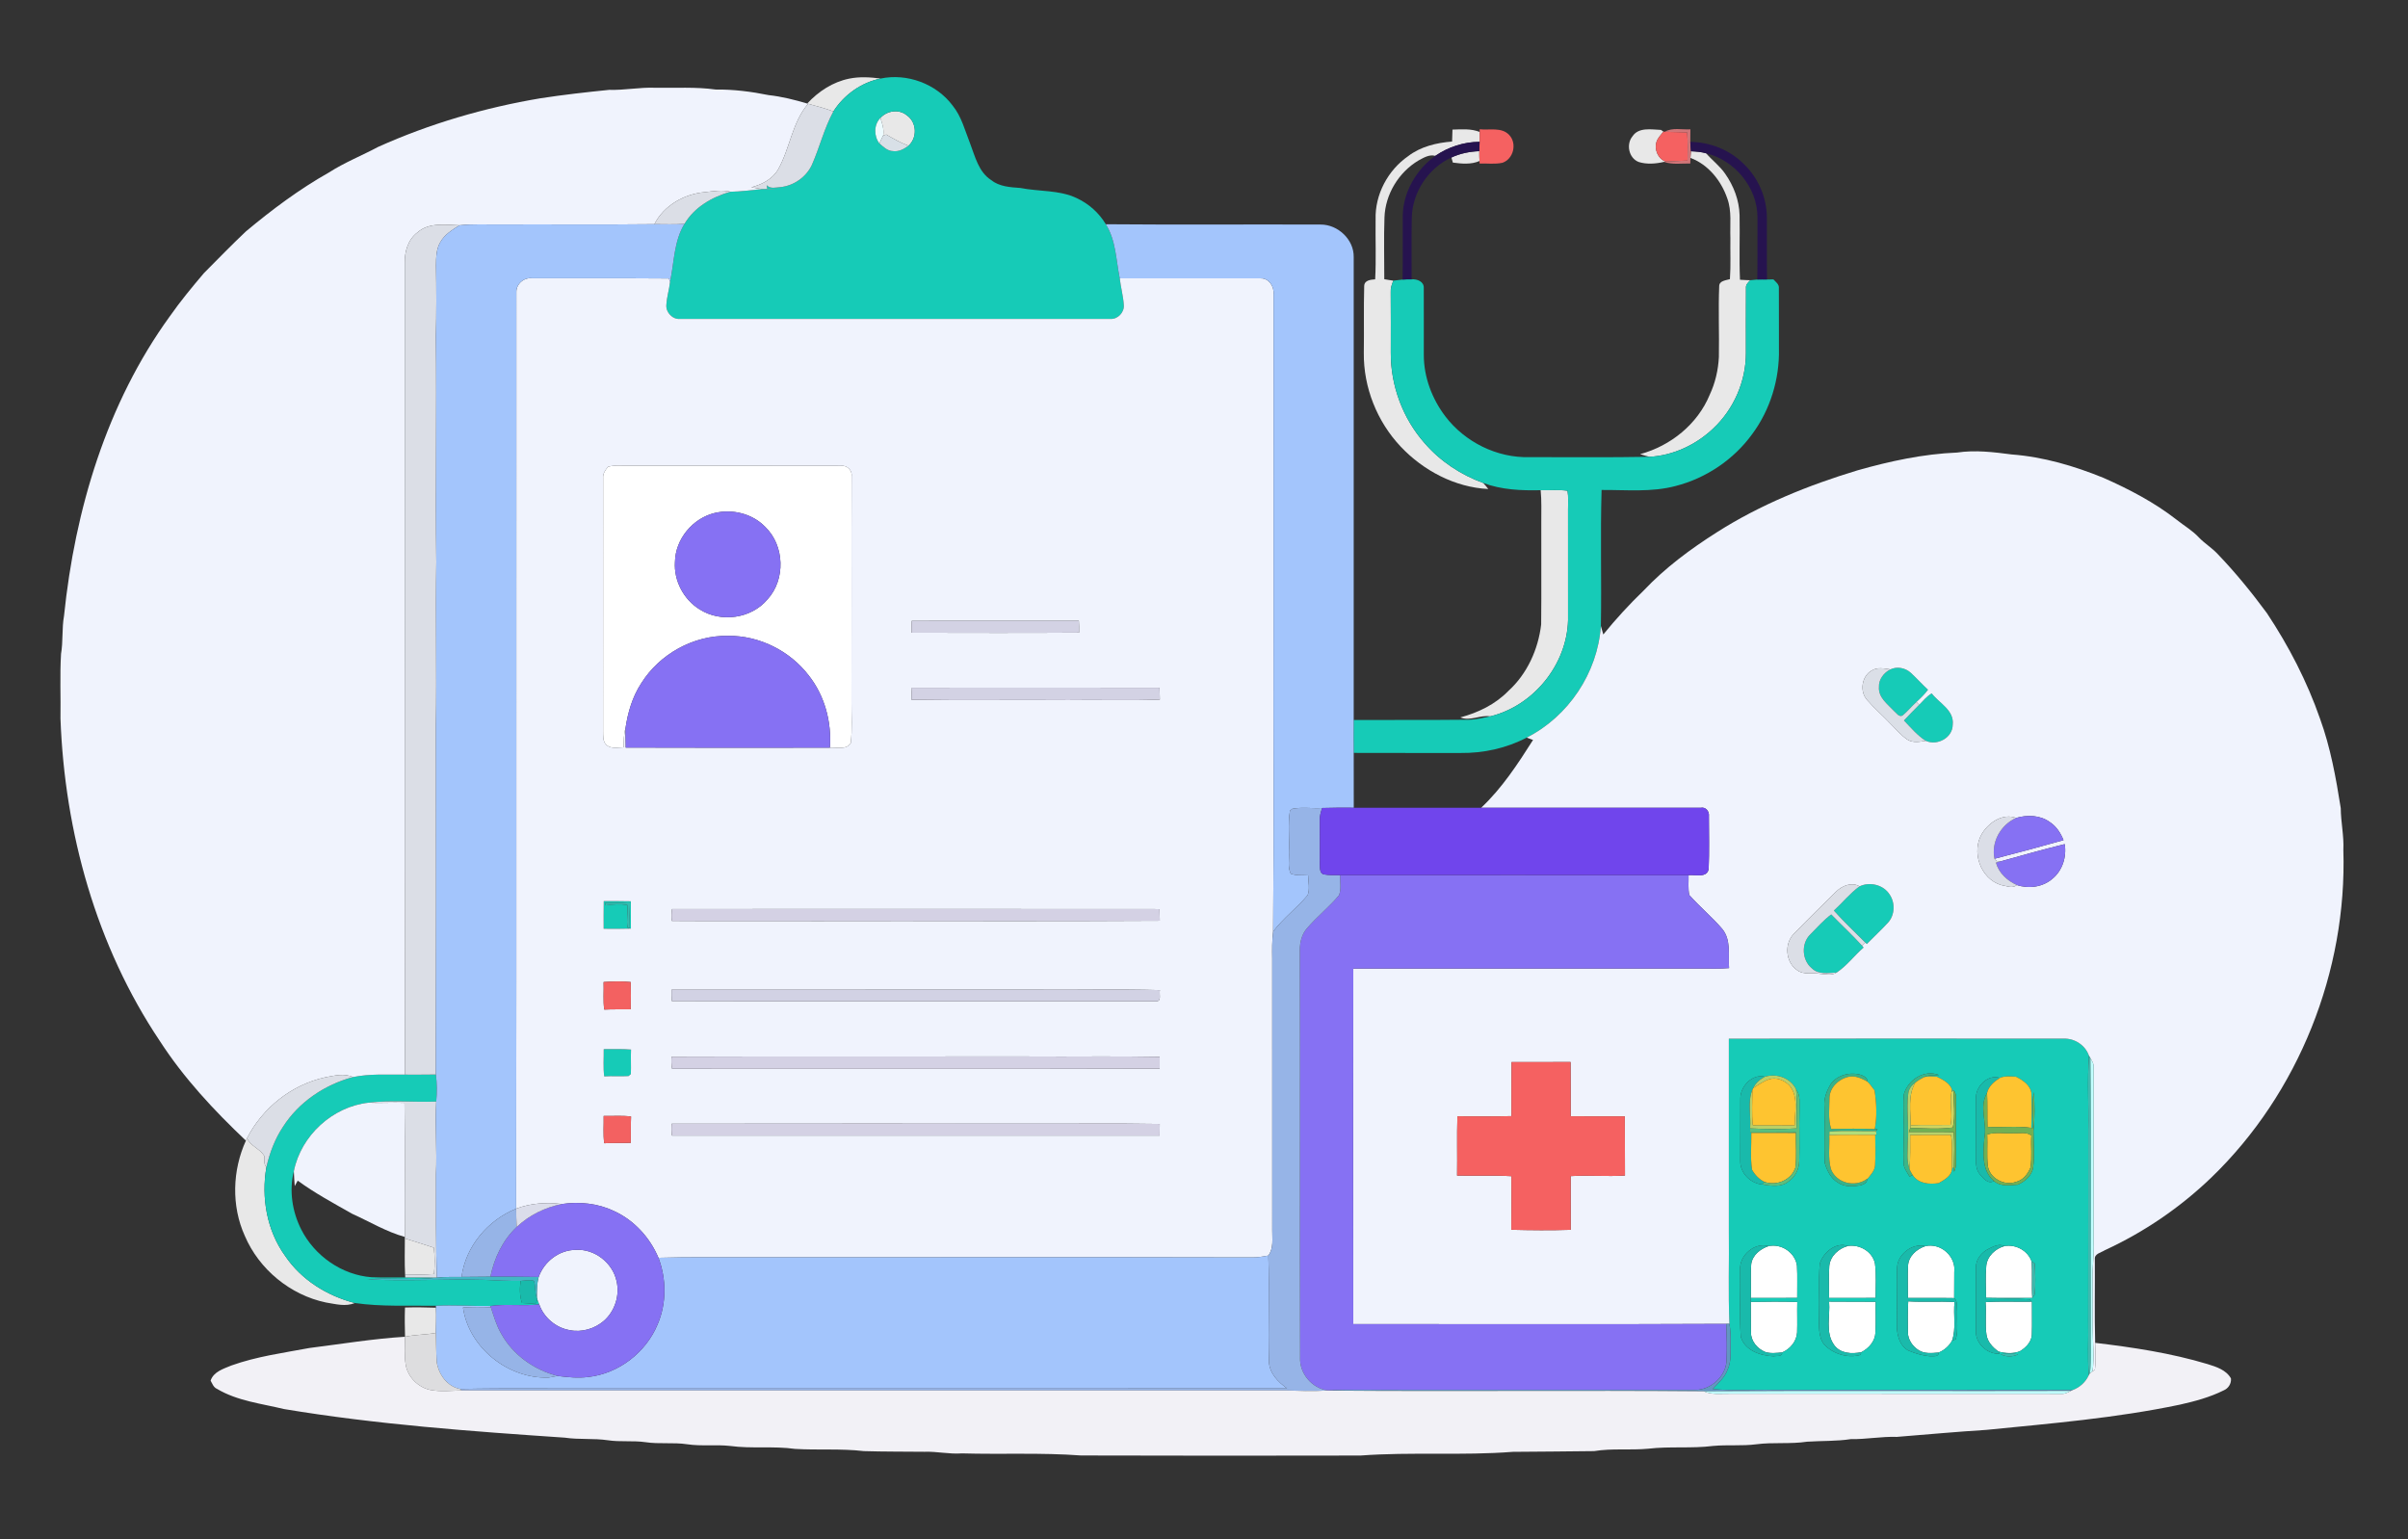 <svg width="402" height="257" viewBox="0 0 402 257" fill="none" xmlns="http://www.w3.org/2000/svg">
<rect x="0" y="0" width="402" height="257" fill="#333333" stroke="none"/>
<g clip-path="url(#clip0_51_93)">
<path d="M101.531 77.923C102.715 77.609 103.963 77.776 105.175 77.752C116.907 77.766 128.64 77.731 140.369 77.769C141.355 77.641 142.316 78.491 142.167 79.51C142.125 92.053 142.18 104.596 142.146 117.139C142.128 119.451 142.309 121.78 142.027 124.078C141.275 125.257 139.697 124.744 138.54 124.835C138.868 120.556 137.68 116.156 135.008 112.77C131.859 108.669 126.769 106.113 121.589 106.165C115.793 106.046 110.104 109.188 107.039 114.102C105.572 116.347 104.809 118.966 104.419 121.602C104.109 122.631 104.133 123.716 104.119 124.779C103.14 124.783 101.953 125.107 101.183 124.319C100.601 123.709 100.709 122.816 100.681 122.045C100.688 107.978 100.671 93.908 100.688 79.837C100.622 79.095 101.054 78.446 101.531 77.923ZM119.311 85.65C115.639 86.536 112.759 89.999 112.682 93.796C112.466 96.942 114.121 100.084 116.786 101.736C120.321 104.007 125.442 103.306 128.145 100.056C131.169 96.736 130.991 91.087 127.748 87.973C125.606 85.755 122.279 84.942 119.311 85.65Z" fill="white"/>
<path d="M295.254 208.055C297.396 207.602 299.689 209.129 299.992 211.315C300.096 213.108 300.006 214.904 300.03 216.703C297.449 216.731 294.864 216.713 292.286 216.71C292.363 214.816 292.206 212.912 292.359 211.022C292.586 209.526 293.899 208.515 295.254 208.055Z" fill="white"/>
<path d="M308.502 208.034C310.453 207.727 312.602 208.972 313.013 210.963C313.264 212.864 313.114 214.792 313.118 216.706C310.529 216.727 307.945 216.71 305.356 216.713C305.367 214.932 305.262 213.146 305.388 211.368C305.551 209.708 306.952 208.442 308.502 208.034Z" fill="white"/>
<path d="M321.422 208.065C323.983 207.466 326.571 209.771 326.25 212.386C326.244 213.833 326.244 215.284 326.233 216.734C323.662 216.689 321.088 216.741 318.517 216.717C318.534 214.918 318.44 213.118 318.538 211.322C318.625 209.708 319.984 208.55 321.422 208.065Z" fill="white"/>
<path d="M334.646 208.048C336.517 207.727 338.499 208.78 339.157 210.59C339.317 212.627 339.14 214.673 339.275 216.713C336.701 216.703 334.127 216.745 331.556 216.686C331.542 214.907 331.431 213.118 331.594 211.347C331.758 209.708 333.127 208.48 334.646 208.048Z" fill="white"/>
<path d="M306.203 224.573C304.674 222.478 305.565 219.719 305.356 217.32C307.948 217.362 310.54 217.313 313.135 217.348C313.093 219.064 313.184 220.783 313.09 222.502C313.037 223.946 311.968 225.135 310.735 225.769C309.15 226.09 307.234 226.007 306.203 224.573Z" fill="white"/>
<path d="M318.566 217.278C321.14 217.432 323.725 217.236 326.303 217.397C326.052 219.534 326.606 221.759 325.888 223.827C325.394 224.73 324.585 225.452 323.627 225.829C322.513 225.919 321.28 226.066 320.29 225.421C319.29 224.776 318.507 223.677 318.517 222.453C318.489 220.727 318.472 219.001 318.566 217.278Z" fill="white"/>
<path d="M331.472 217.411C334.005 217.243 336.544 217.379 339.08 217.331H339.223C339.202 219.175 339.272 221.023 339.202 222.868C339.14 224.075 338.185 225.027 337.203 225.609C336.074 226.062 334.789 225.965 333.639 225.661C332.681 224.971 331.81 224.061 331.626 222.847C331.371 221.044 331.633 219.221 331.472 217.411Z" fill="white"/>
<path d="M292.279 217.372C294.867 217.32 297.459 217.303 300.044 217.383C299.999 219.078 300.072 220.776 300.016 222.471C299.929 223.96 298.856 225.229 297.518 225.808C296.56 225.892 295.55 226.034 294.623 225.703C293.366 225.159 292.303 223.914 292.314 222.492C292.269 220.786 292.317 219.078 292.279 217.372Z" fill="white"/>
<path d="M141.79 13.126C143.508 12.777 145.281 12.885 147.009 13.115C143.773 13.781 140.892 15.828 139.125 18.611C137.756 18.077 136.328 17.721 134.914 17.331L134.761 17.286C136.638 15.253 139.049 13.676 141.79 13.126Z" fill="#E8E8E8"/>
<path d="M146.974 19.695C148.078 18.454 150.13 18.161 151.419 19.28C153.074 20.431 153.157 23.025 151.663 24.337C150.363 23.852 149.162 23.168 147.97 22.471C147.838 22.506 147.577 22.576 147.444 22.614C147.615 21.61 147.291 20.63 146.974 19.695Z" fill="#E8E8E8"/>
<path d="M242.482 21.637C244.001 21.599 245.579 21.446 247.025 22.038C247.025 22.586 247.021 23.134 247.011 23.677C244.374 23.691 241.785 24.532 239.619 26.021C238.598 25.742 237.668 26.338 236.807 26.795C233.501 28.765 231.265 32.434 231.129 36.297C231.007 39.736 231.105 43.177 231.098 46.616C231.599 46.703 232.101 46.794 232.613 46.86C232.348 47.48 232.125 48.126 232.174 48.809C232.202 52.178 232.188 55.546 232.185 58.915C232.157 64.407 234.198 69.889 237.842 74.003C240.444 77.016 243.861 79.269 247.592 80.629C247.913 80.939 248.178 81.295 248.456 81.647C242.904 81.375 237.619 78.575 233.836 74.568C229.893 70.391 227.614 64.682 227.68 58.925C227.736 55.208 227.642 51.484 227.743 47.77C227.768 46.773 228.823 46.699 229.576 46.637C229.753 43.303 229.603 39.955 229.649 36.615C229.527 32.486 231.7 28.416 235.076 26.077C237.166 24.466 239.828 23.834 242.416 23.632C242.437 22.966 242.458 22.304 242.482 21.637Z" fill="#E8E8E8"/>
<path d="M272.527 22.767C273.555 21.195 275.704 21.627 277.293 21.69C277.394 21.76 277.596 21.906 277.697 21.979C277.272 22.502 276.777 22.997 276.554 23.646C276.119 24.919 276.77 26.502 278.063 26.976L277.798 27.029C276.429 27.346 274.931 27.471 273.579 27.049C271.918 26.415 271.434 24.106 272.527 22.767Z" fill="#E8E8E8"/>
<path d="M242.301 26.303C243.757 25.62 245.352 25.299 246.958 25.24C246.955 25.787 246.965 26.335 246.993 26.879C245.607 27.496 244.008 27.342 242.548 27.147C242.485 26.938 242.36 26.516 242.301 26.303Z" fill="#E8E8E8"/>
<path d="M282.208 26.363C282.233 25.993 282.26 25.627 282.295 25.257C283.142 25.299 284.002 25.358 284.824 25.595C285.848 26.774 287.127 27.719 288.012 29.02C289.426 31.032 290.346 33.434 290.412 35.91C290.482 39.505 290.325 43.108 290.478 46.706C291.049 46.741 291.628 46.78 292.206 46.787C291.84 47.139 291.415 47.536 291.481 48.101C291.44 51.71 291.485 55.319 291.471 58.929C291.485 63.626 289.464 68.285 286.051 71.503C283.184 74.248 279.352 76.057 275.373 76.27C274.837 76.148 274.325 75.988 273.806 75.827C278.888 74.453 283.396 70.83 285.423 65.917C286.347 63.95 286.841 61.799 286.956 59.633C287.033 55.682 286.848 51.728 287.009 47.784C287.012 46.853 288.144 46.814 288.799 46.605C288.956 44.318 288.844 42.023 288.876 39.736C288.789 37.535 289.133 35.251 288.36 33.135C287.357 30.188 285.18 27.465 282.208 26.363Z" fill="#E8E8E8"/>
<path d="M257.203 81.846C258.694 81.888 260.199 81.731 261.687 81.933C261.864 82.979 261.763 84.043 261.774 85.099C261.774 91.247 261.777 97.395 261.777 103.543C261.586 110.974 256.002 117.857 248.791 119.604C247.101 119.325 245.429 120.469 243.795 119.782C246.77 118.987 249.637 117.603 251.807 115.368C254.943 112.526 256.796 108.432 257.287 104.261C257.35 98.57 257.284 92.876 257.308 87.181C257.301 85.403 257.378 83.621 257.203 81.846Z" fill="#E8E8E8"/>
<path d="M41.05 190.445C41.095 190.344 41.189 190.145 41.238 190.047C41.834 191.359 43.367 191.788 44.109 192.977C44.251 193.601 43.941 194.347 44.478 194.856C43.59 199.965 44.541 205.461 47.609 209.701C50.306 213.697 54.611 216.361 59.231 217.557C57.691 218.213 55.98 217.721 54.406 217.47C48.459 216.222 43.252 211.936 40.869 206.346C38.608 201.353 38.789 195.407 41.05 190.445Z" fill="#E8E8E8"/>
<path d="M67.588 206.775C69.211 207.256 70.81 207.807 72.423 208.32C72.614 209.781 72.59 211.253 72.454 212.717C70.848 212.839 69.239 212.808 67.629 212.78C67.525 210.778 67.581 208.777 67.588 206.775Z" fill="#E8E8E8"/>
<path d="M67.609 218.31C69.333 218.258 71.057 218.279 72.778 218.342C72.851 219.744 72.785 221.146 72.771 222.551C71.064 222.868 69.319 222.83 67.619 223.189C67.574 221.56 67.549 219.935 67.609 218.31Z" fill="#E8E8E8"/>
<path d="M147.009 13.115C151.433 12.187 156.285 13.98 159.013 17.596C160.532 19.455 161.106 21.833 161.977 24.023C162.803 26.178 163.374 28.695 165.437 30.045C166.83 31.168 168.648 31.262 170.352 31.384C173.48 32.012 176.831 31.684 179.771 33.089C181.767 34.02 183.481 35.548 184.61 37.441C186.31 40.147 186.31 43.425 186.933 46.466C187.097 47.955 187.512 49.405 187.609 50.901C187.735 52.139 186.602 53.339 185.355 53.245C161.42 53.259 137.485 53.259 113.549 53.245C112.278 53.374 111.118 52.136 111.247 50.884C111.316 49.587 111.724 48.338 111.863 47.048C112.553 43.816 112.494 40.3 114.26 37.396C115.925 34.578 118.872 32.89 121.945 32.015C123.714 31.991 125.466 31.726 127.229 31.569C128.239 31.576 129.253 31.558 130.267 31.499C129.539 31.492 128.811 31.503 128.086 31.523C128.048 31.325 128.016 31.126 127.992 30.924C128.605 31.586 129.532 31.293 130.302 31.241C132.528 31.007 134.604 29.557 135.544 27.52C136.837 24.591 137.589 21.432 139.125 18.611C140.892 15.828 143.772 13.781 147.009 13.115ZM146.974 19.695C145.873 20.835 145.863 22.68 146.796 23.932C147.455 24.507 148.148 25.208 149.085 25.233C150.046 25.365 150.914 24.884 151.663 24.337C153.157 23.025 153.073 20.431 151.419 19.28C150.13 18.161 148.078 18.454 146.974 19.695Z" fill="#16CBB7"/>
<path d="M294.993 46.664C295.257 46.661 295.79 46.657 296.059 46.654C296.456 47.076 297.051 47.48 296.971 48.143C296.992 51.508 296.968 54.877 296.982 58.242C297.093 63.294 295.543 68.389 292.533 72.459C289.447 76.723 284.831 79.841 279.735 81.145C275.704 82.219 271.493 81.78 267.375 81.808C267.149 89.371 267.389 96.956 267.257 104.526C266.703 112.337 261.843 119.625 254.869 123.154C251.49 124.929 247.655 125.766 243.851 125.721C237.898 125.707 231.944 125.735 225.994 125.707C225.963 123.876 225.966 122.045 225.991 120.218C232.408 120.183 238.824 120.236 245.241 120.166C246.446 120.152 247.617 119.845 248.791 119.604C256.002 117.857 261.586 110.974 261.777 103.543C261.777 97.395 261.774 91.247 261.774 85.099C261.763 84.043 261.864 82.979 261.687 81.933C260.199 81.731 258.694 81.888 257.203 81.846C253.964 81.923 250.651 81.787 247.592 80.629C243.861 79.269 240.444 77.016 237.842 74.003C234.198 69.889 232.157 64.407 232.185 58.915C232.188 55.546 232.202 52.178 232.174 48.809C232.125 48.126 232.348 47.48 232.613 46.86C233.122 46.804 233.637 46.745 234.153 46.678C234.651 46.644 235.153 46.633 235.658 46.64C236.574 46.563 237.762 47.006 237.689 48.115C237.713 51.832 237.685 55.55 237.696 59.267C237.692 62.96 239.068 66.59 241.287 69.516C244.562 73.815 249.923 76.483 255.34 76.326C262.018 76.322 268.696 76.392 275.373 76.27C279.352 76.057 283.184 74.248 286.05 71.503C289.464 68.285 291.485 63.626 291.471 58.929C291.485 55.319 291.44 51.71 291.481 48.101C291.415 47.536 291.84 47.139 292.206 46.786C292.499 46.759 293.08 46.699 293.373 46.672C293.909 46.651 294.449 46.661 294.993 46.664Z" fill="#16CBB7"/>
<path d="M315.594 111.762C316.72 111.228 318.106 111.514 319.012 112.348C319.991 113.254 320.886 114.252 321.868 115.162C321.307 115.919 320.625 116.574 319.935 117.209C319.123 117.938 318.437 118.795 317.594 119.486C316.963 119.747 316.598 119.022 316.18 118.701C315.128 117.554 313.56 116.473 313.682 114.722C313.616 113.443 314.49 112.316 315.594 111.762Z" fill="#16CBB7"/>
<path d="M320.398 117.676C321.053 117 321.666 116.26 322.481 115.769C323.756 117.421 326.271 118.579 325.993 121.003C325.986 123.182 323.408 124.567 321.499 123.691C320.081 122.795 319.005 121.487 317.852 120.291C318.684 119.402 319.541 118.541 320.398 117.676Z" fill="#16CBB7"/>
<path d="M310.439 147.989C312.163 147.17 314.462 147.728 315.483 149.384C316.413 150.779 316.333 152.812 315.18 154.061C314.051 155.291 312.818 156.421 311.654 157.617L311.397 157.377C309.641 155.605 307.809 153.9 306.154 152.035C307.607 150.713 308.84 149.147 310.439 147.989Z" fill="#16CBB7"/>
<path d="M100.793 150.458C102.301 150.462 103.809 150.444 105.318 150.486C105.325 152.003 105.325 153.523 105.328 155.044C103.813 155.096 102.294 155.075 100.779 155.068C100.775 153.53 100.768 151.993 100.793 150.458ZM100.963 150.72C101.005 150.831 101.089 151.051 101.131 151.159C102.325 150.978 103.534 150.929 104.736 151.089C104.868 152.348 104.527 153.663 104.778 154.894L105.144 154.967C105.098 153.527 105.105 152.087 105.175 150.65C103.775 150.769 102.367 150.755 100.963 150.72Z" fill="#16CBB7"/>
<path d="M302.19 156.041C303.339 154.897 304.405 153.649 305.712 152.68C307.422 154.434 309.23 156.1 310.878 157.917L311.111 158.203C309.575 159.546 308.342 161.227 306.638 162.37C305.255 162.44 303.594 162.771 302.496 161.69C300.817 160.355 300.664 157.544 302.19 156.041Z" fill="#16CBB7"/>
<path d="M288.621 173.428C307.255 173.397 325.888 173.407 344.522 173.421C346.354 173.348 348.141 174.519 348.74 176.27C348.434 180.385 348.705 184.524 348.622 188.653C348.611 199.344 348.618 210.039 348.604 220.734C348.664 223.695 348.479 226.659 348.705 229.612C348.183 230.766 347.207 231.642 346.027 232.085C329.382 232.05 312.741 232.078 296.097 232.067C292.708 231.98 289.297 232.259 285.922 231.917C286.845 230.913 287.939 229.992 288.412 228.667C289.074 227.276 288.872 225.703 288.907 224.214C288.928 223.147 288.9 222.08 288.719 221.034C288.496 215.828 288.688 210.604 288.621 205.391C288.621 194.738 288.625 184.081 288.621 173.428ZM305.729 180.852C304.987 182.027 304.437 183.398 304.572 184.817C304.667 187.945 304.503 191.08 304.632 194.204C305.025 195.466 305.663 196.795 306.865 197.472C307.958 198.221 309.387 198.117 310.634 197.907C311.097 197.754 311.818 197.468 311.675 196.84L311.818 196.767C312.316 196.112 312.982 195.463 313.03 194.591C313.132 192.886 313.1 191.174 313.058 189.465L313.274 189.469L313.191 188.848L313.449 188.538L312.992 188.506C313.379 186.351 313.278 184.175 312.94 182.024C312.504 181.546 312.208 180.95 311.696 180.549C311.815 179.942 311.195 179.705 310.78 179.506C309.031 178.927 306.913 179.398 305.729 180.852ZM317.824 182.752C317.723 184.14 317.799 185.535 317.799 186.927C317.942 189.476 317.66 192.028 317.827 194.574C317.995 195.261 318.447 195.833 318.789 196.446L319.311 196.188C320.255 197.639 322.088 197.775 323.652 197.538C324.589 196.99 325.829 196.352 325.871 195.114L326.188 194.881C326.195 195.072 326.202 195.456 326.209 195.644C326.7 194.79 326.484 193.772 326.536 192.837C326.505 189.929 326.505 187.021 326.54 184.112C326.512 183.401 326.686 182.596 326.129 182.031L325.784 182.334L325.881 181.909C325.432 180.772 324.342 180.263 323.331 179.757C322.614 179.729 321.879 179.638 321.189 179.855C321.948 179.401 322.865 179.572 323.711 179.489C321.22 178.505 318.496 180.308 317.824 182.752ZM290.544 183.408C290.523 186.902 290.52 190.396 290.527 193.89C290.516 195.916 292.286 197.615 294.254 197.771C295.665 197.981 297.323 198.274 298.529 197.301C299.696 196.551 300.347 195.205 300.371 193.838C300.462 191.069 300.326 188.3 300.41 185.535C300.361 184.315 300.643 182.937 299.856 181.888C298.922 179.977 296.63 179.164 294.637 179.774C292.544 179.241 290.537 181.372 290.544 183.408ZM329.866 183.432C329.863 186.679 329.877 189.925 329.859 193.172C329.87 194.155 329.835 195.254 330.511 196.056C331.11 196.732 331.862 197.771 332.89 197.189C333.974 198.165 335.534 197.869 336.861 197.799C338.063 197.266 339.223 196.268 339.425 194.895C339.683 192.865 339.484 190.808 339.474 188.771C339.718 186.637 339.669 184.482 339.544 182.341C339.14 184.287 339.526 186.358 339.38 188.349L339.101 188.307C339.213 186.452 339.181 184.59 339.143 182.735C339.108 181.263 337.729 180.364 336.555 179.771C335.656 179.729 334.709 179.611 333.862 179.97C331.81 179.304 329.772 181.448 329.866 183.432ZM290.506 212.013C290.572 215.73 290.37 219.458 290.603 223.165C291.276 225.504 293.92 226.366 296.111 226.456C296.588 226.345 297.553 226.585 297.518 225.808C298.856 225.229 299.929 223.96 300.016 222.471C300.072 220.776 299.999 219.078 300.044 217.383C297.459 217.303 294.867 217.32 292.279 217.372C292.283 217.205 292.283 216.877 292.286 216.71C294.864 216.713 297.449 216.731 300.03 216.703C300.006 214.904 300.096 213.108 299.992 211.315C299.689 209.129 297.396 207.602 295.254 208.055C292.934 207.361 290.332 209.603 290.506 212.013ZM303.796 211.005C303.573 213.882 303.771 216.78 303.691 219.667C303.698 221.282 303.479 223.116 304.534 224.483C306.029 226.069 308.523 226.836 310.602 226.223L310.735 225.769C311.968 225.135 313.037 223.946 313.09 222.502C313.184 220.783 313.093 219.064 313.135 217.348C310.54 217.313 307.948 217.362 305.356 217.32C305.356 217.17 305.356 216.867 305.356 216.713C307.945 216.71 310.529 216.727 313.118 216.706C313.114 214.792 313.264 212.864 313.013 210.963C312.602 208.972 310.453 207.727 308.502 208.034C306.495 207.302 304.37 209.136 303.796 211.005ZM316.709 211.671C316.587 214.809 316.754 217.951 316.667 221.093C316.625 222.694 317.047 224.601 318.534 225.466C319.691 225.975 320.931 226.334 322.196 226.453C322.676 226.404 323.711 226.627 323.627 225.829C324.585 225.452 325.394 224.73 325.888 223.827C326.042 223.775 326.352 223.674 326.505 223.621C326.926 222.139 326.662 220.532 326.735 219.001C326.637 218.258 326.885 217.257 326.233 216.734C326.244 215.284 326.244 213.833 326.251 212.386C326.571 209.771 323.983 207.466 321.422 208.065C319.29 207.487 316.758 209.418 316.709 211.671ZM331.998 208.505C330.803 209.084 329.835 210.276 329.863 211.65C329.898 215.148 329.852 218.649 329.866 222.146C329.72 224.235 331.751 226.16 333.813 226.017L333.639 225.661C334.789 225.965 336.074 226.062 337.203 225.609C338.185 225.027 339.14 224.075 339.202 222.868C339.272 221.023 339.202 219.175 339.223 217.331H339.08L338.924 216.951C336.478 216.783 334.012 216.884 331.559 216.926L331.556 216.686C334.127 216.745 336.701 216.703 339.275 216.713C339.37 216.581 339.565 216.312 339.659 216.176C339.868 214.45 339.774 212.686 339.687 210.953C339.554 210.862 339.289 210.681 339.157 210.59C338.499 208.78 336.517 207.727 334.646 208.048C333.751 207.595 332.796 208.107 331.998 208.505ZM334.015 226.115C334.911 226.592 336.011 226.575 336.917 226.125C335.952 225.975 334.977 225.958 334.015 226.115Z" fill="#16CBB7"/>
<path d="M100.789 175.171C102.308 175.192 103.83 175.105 105.346 175.241C105.283 176.605 105.373 177.968 105.318 179.332C105.217 179.415 105.022 179.579 104.924 179.663C103.572 179.743 102.221 179.631 100.869 179.715C100.678 178.209 100.81 176.685 100.789 175.171Z" fill="#16CBB7"/>
<path d="M58.924 179.834C61.78 179.251 64.703 179.45 67.598 179.426C69.322 179.426 71.043 179.436 72.767 179.408C72.966 180.904 72.97 182.414 72.827 183.921C69.061 184.064 65.271 183.652 61.526 184.109C55.507 184.764 50.243 189.612 49.055 195.543C48.247 198.793 48.783 202.287 50.278 205.258C52.507 209.676 57.071 212.881 62.028 213.254C63.902 213.341 65.776 213.268 67.65 213.293C69.406 213.313 71.165 213.261 72.921 213.331C69.082 213.816 65.18 213.272 61.324 213.613C67.817 213.938 74.321 213.526 80.818 213.69C82.849 213.798 84.887 213.885 86.921 213.868C86.74 215.099 86.737 216.365 87.144 217.557C87.928 217.624 88.719 217.658 89.502 217.592C89.555 217.435 89.659 217.128 89.711 216.971C89.812 217.243 89.913 217.512 90.022 217.784C87.304 218.112 84.577 217.665 81.859 218.052C78.829 218.087 75.798 217.861 72.767 218.018C68.256 217.941 63.7 218.202 59.23 217.557C54.611 216.361 50.306 213.697 47.609 209.701C44.54 205.46 43.589 199.965 44.478 194.856C45.018 192.488 45.889 190.18 47.237 188.15C49.884 183.994 54.204 181.107 58.924 179.834Z" fill="#16CBB7"/>
<path d="M101.712 15.002C104.28 15.082 106.812 14.548 109.38 14.653C112.745 14.716 116.124 14.479 119.468 14.949C122.443 14.914 125.404 15.291 128.32 15.88C130.507 16.121 132.653 16.658 134.761 17.286L134.914 17.331C132.228 20.445 131.887 24.772 129.908 28.273C128.968 29.916 127.201 30.805 125.435 31.272C126.031 31.377 126.627 31.489 127.229 31.569C125.467 31.726 123.714 31.991 121.945 32.015C120.548 31.66 119.12 31.921 117.719 32.078C114.281 32.35 110.822 34.296 109.244 37.431C100.695 37.528 92.143 37.445 83.591 37.476C81.295 37.511 78.993 37.364 76.707 37.615C74.363 37.563 71.656 37.092 69.727 38.777C68.117 39.969 67.521 42.016 67.574 43.945C67.595 89.106 67.546 134.264 67.598 179.426C64.703 179.45 61.781 179.251 58.924 179.834C57.468 179.164 55.859 179.586 54.361 179.862C48.742 181.072 43.844 184.935 41.238 190.047C41.189 190.145 41.095 190.344 41.05 190.445C35.72 185.396 30.669 179.984 26.674 173.798C16.059 157.966 10.789 138.919 10.095 119.974C10.155 116.375 9.977 112.77 10.189 109.174C10.552 107.072 10.311 104.924 10.688 102.824C12.513 85.103 17.811 67.353 28.349 52.812C30.112 50.302 32.062 47.93 34.052 45.594C36.368 43.258 38.664 40.897 41.057 38.634C45.408 35 49.975 31.583 54.918 28.797C57.524 27.119 60.415 25.979 63.143 24.521C71.768 20.647 80.902 17.976 90.224 16.41C94.038 15.821 97.874 15.389 101.712 15.002Z" fill="#F0F3FD"/>
<path d="M86.204 48.788C86.155 47.411 87.479 46.288 88.827 46.462C96.438 46.494 104.053 46.427 111.668 46.494C111.717 46.633 111.815 46.909 111.863 47.048C111.724 48.338 111.316 49.587 111.247 50.884C111.118 52.136 112.278 53.374 113.549 53.245C137.485 53.259 161.42 53.259 185.355 53.245C186.603 53.339 187.735 52.139 187.609 50.901C187.512 49.405 187.097 47.955 186.934 46.466C194.758 46.483 202.585 46.452 210.409 46.476C211.82 46.4 212.76 47.854 212.611 49.154C212.593 67.643 212.607 86.132 212.604 104.62C212.562 121.589 212.687 138.564 212.541 155.532C212.353 157.035 212.37 158.552 212.391 160.065C212.395 175.178 212.391 190.292 212.395 205.405C212.37 206.827 212.659 208.4 211.743 209.631C210.845 209.802 209.932 209.962 209.016 209.945C181.259 209.875 153.502 209.934 125.745 209.921C120.475 209.952 115.194 209.847 109.926 210.008C108.495 206.615 105.844 203.713 102.475 202.186C99.786 200.906 96.72 200.606 93.791 201.028C91.227 200.708 88.604 200.885 86.172 201.803C86.235 150.797 86.172 99.791 86.204 48.788ZM101.531 77.923C101.054 78.446 100.622 79.095 100.688 79.837C100.671 93.908 100.688 107.978 100.681 122.045C100.709 122.816 100.601 123.709 101.183 124.319C101.953 125.107 103.141 124.783 104.119 124.779C104.133 123.716 104.109 122.631 104.419 121.603C104.416 122.673 104.454 123.747 104.461 124.821C115.821 124.87 127.18 124.842 138.54 124.835C139.697 124.744 141.275 125.257 142.027 124.078C142.309 121.78 142.128 119.451 142.146 117.139C142.181 104.596 142.125 92.053 142.167 79.51C142.316 78.491 141.355 77.641 140.369 77.769C128.64 77.731 116.907 77.766 105.175 77.752C103.963 77.776 102.716 77.609 101.531 77.923ZM152.21 103.658C152.178 104.317 152.171 104.979 152.192 105.642C161.511 105.656 170.826 105.691 180.144 105.628C180.162 104.966 180.148 104.306 180.106 103.647C170.805 103.665 161.507 103.64 152.21 103.658ZM152.241 114.82C152.182 115.49 152.154 116.159 152.164 116.832C160.898 116.965 169.634 116.829 178.368 116.898C183.453 116.815 188.546 117.01 193.625 116.801C193.604 116.138 193.591 115.479 193.58 114.824C179.799 114.803 166.022 114.806 152.241 114.82ZM100.793 150.458C100.768 151.993 100.775 153.53 100.779 155.068C102.294 155.075 103.813 155.096 105.328 155.044C105.325 153.524 105.325 152.003 105.318 150.486C103.809 150.444 102.301 150.462 100.793 150.458ZM112.191 151.783C112.083 152.436 112.086 153.098 112.152 153.757C120.172 153.82 128.191 153.75 136.21 153.785C155.345 153.733 174.483 153.855 193.615 153.729C193.598 153.081 193.584 152.436 193.577 151.79C166.447 151.756 139.317 151.776 112.191 151.783ZM100.768 163.964C100.824 165.498 100.66 167.04 100.873 168.567C102.346 168.49 103.82 168.539 105.297 168.515C105.325 166.998 105.339 165.481 105.293 163.967C103.788 163.797 102.273 163.859 100.768 163.964ZM112.111 165.247C112.097 165.875 112.111 166.503 112.149 167.134C139.098 167.214 166.05 167.141 193.002 167.169C193.977 167.235 193.479 165.899 193.636 165.317C186.683 165.125 179.719 165.303 172.762 165.24C152.548 165.244 132.329 165.23 112.111 165.247ZM100.789 175.171C100.81 176.685 100.678 178.209 100.869 179.715C102.221 179.632 103.573 179.743 104.924 179.663C105.022 179.579 105.217 179.415 105.318 179.332C105.373 177.968 105.283 176.605 105.346 175.241C103.83 175.105 102.308 175.192 100.789 175.171ZM112.111 176.43C112.058 177.103 112.065 177.783 112.198 178.449C139.334 178.435 166.471 178.498 193.604 178.418C193.598 177.762 193.598 177.107 193.604 176.455C186.313 176.315 179.019 176.448 171.724 176.392C151.854 176.42 131.981 176.354 112.111 176.43ZM100.779 186.327C100.814 187.844 100.664 189.374 100.873 190.884C102.35 190.801 103.83 190.877 105.307 190.811C105.328 189.347 105.286 187.882 105.353 186.421C103.834 186.219 102.301 186.362 100.779 186.327ZM112.135 187.624C112.079 188.283 112.079 188.946 112.18 189.605C139.317 189.608 166.454 189.622 193.591 189.608C193.594 188.956 193.601 188.307 193.611 187.662C186.198 187.537 178.786 187.641 171.373 187.607C151.628 187.617 131.883 187.586 112.135 187.624Z" fill="#F0F3FD"/>
<path d="M326.735 75.559C329.766 75.105 332.831 75.486 335.848 75.879C341.132 76.277 346.264 77.794 351.154 79.782C355.46 81.686 359.665 83.882 363.385 86.787C364.615 87.774 366.005 88.566 367.085 89.734C368.05 90.742 369.265 91.467 370.216 92.492C373.191 95.589 375.908 98.929 378.455 102.385C382.099 107.881 385.143 113.76 387.314 119.995C389.066 124.811 389.975 129.877 390.773 134.927C390.79 137.27 391.327 139.572 391.208 141.922C391.846 162.144 383.746 182.55 369.175 196.6C363.977 201.604 357.937 205.726 351.384 208.742C350.778 209.146 349.622 209.314 349.719 210.252C349.751 214.904 349.65 219.559 349.771 224.207C349.796 225.703 349.942 227.213 349.719 228.699C349.622 228.768 349.43 228.911 349.333 228.981C349.663 226.592 349.371 224.183 349.36 221.784C349.35 219.102 349.378 216.417 349.346 213.735C349.28 211.643 349.601 209.565 349.514 207.473C349.51 197.716 349.503 187.959 349.514 178.202C349.569 177.63 349.28 177.152 348.984 176.702C348.921 176.594 348.803 176.378 348.74 176.27C348.141 174.519 346.354 173.348 344.522 173.421C325.888 173.407 307.255 173.397 288.621 173.428C288.625 184.081 288.621 194.738 288.621 205.391C288.688 210.604 288.496 215.828 288.719 221.034L288.19 221.041C267.435 221.139 246.676 221.072 225.921 221.076C225.9 201.286 225.893 181.501 225.925 161.715C245.258 161.704 264.592 161.715 283.926 161.711C285.5 161.694 287.082 161.777 288.656 161.635C288.503 159.438 289.029 156.923 287.507 155.082C285.796 153.088 283.755 151.4 282.017 149.437C281.78 148.352 281.926 147.226 281.895 146.127C282.999 145.988 284.999 146.654 285.249 145.071C285.378 142.152 285.295 139.223 285.291 136.301C285.392 135.495 284.786 134.69 283.922 134.867C271.709 134.86 259.492 134.867 247.275 134.864C250.755 131.586 253.386 127.558 255.932 123.545C255.667 123.447 255.134 123.252 254.87 123.154C261.844 119.625 266.703 112.337 267.257 104.526C267.389 104.993 267.522 105.461 267.661 105.935C269.762 103.351 272.008 100.896 274.409 98.588C278 94.79 282.226 91.659 286.629 88.865C293.864 84.259 301.883 81.019 310.07 78.54C315.504 76.995 321.078 75.792 326.735 75.559ZM312.487 111.943C310.784 112.878 310.411 115.479 311.717 116.891C312.947 118.307 314.379 119.535 315.664 120.898C316.559 121.78 317.368 122.774 318.416 123.482C319.346 124.082 320.478 123.859 321.499 123.691C323.408 124.567 325.986 123.182 325.993 121.003C326.272 118.579 323.756 117.421 322.481 115.769C321.666 116.26 321.053 117 320.398 117.676C320.283 117.561 320.05 117.327 319.935 117.209C320.625 116.574 321.307 115.919 321.868 115.162C320.886 114.252 319.991 113.254 319.012 112.348C318.106 111.514 316.72 111.228 315.595 111.762C314.567 111.612 313.428 111.361 312.487 111.943ZM330.926 139.115C329.017 142.145 330.602 146.717 334.068 147.77C334.907 147.892 335.949 148.436 336.691 147.766C338.687 148.429 341.028 148.122 342.644 146.717C344.323 145.346 345.03 143.052 344.692 140.939C341.136 141.817 337.603 142.801 334.078 143.791C333.556 143.889 333.186 143.753 332.97 143.38C336.823 142.4 340.662 141.353 344.494 140.276C344.017 139.087 343.296 137.961 342.205 137.26C340.599 136.077 338.429 136.032 336.579 136.562C334.374 135.753 332.072 137.277 330.926 139.115ZM306.53 148.861C304.193 151.187 301.817 153.475 299.532 155.853C297.815 157.502 298.065 160.693 300.061 162.011C301.145 162.81 302.545 162.363 303.782 162.587C304.719 162.635 305.795 162.942 306.638 162.37C308.342 161.227 309.575 159.546 311.111 158.203L310.878 157.917C311.007 157.781 311.268 157.509 311.397 157.377L311.655 157.617C312.818 156.421 314.051 155.291 315.18 154.061C316.333 152.812 316.413 150.779 315.483 149.384C314.462 147.728 312.163 147.17 310.439 147.989C309.139 147.215 307.52 147.895 306.53 148.861ZM252.34 177.33C252.302 180.336 252.323 183.345 252.323 186.351C249.317 186.435 246.31 186.383 243.304 186.379C243.2 189.674 243.304 192.977 243.252 196.279C246.269 196.349 249.292 196.206 252.309 196.38C252.327 199.362 252.33 202.343 252.302 205.328C255.605 205.412 258.917 205.443 262.22 205.335C262.202 202.347 262.213 199.358 262.213 196.37C265.233 196.181 268.26 196.478 271.28 196.269C271.246 192.973 271.294 189.681 271.253 186.386C268.239 186.39 265.226 186.41 262.213 186.372C262.199 183.356 262.23 180.339 262.195 177.323C258.91 177.33 255.625 177.323 252.34 177.33Z" fill="#F0F3FD"/>
<path d="M49.055 195.543C50.243 189.612 55.507 184.765 61.526 184.109C63.526 184.207 65.529 184.046 67.528 184.133C67.633 191.596 67.542 199.062 67.584 206.524C64.48 205.663 61.707 203.968 58.788 202.657C55.705 200.906 52.567 199.222 49.7 197.123C49.532 197.426 49.369 197.73 49.205 198.036C49.146 197.207 49.08 196.373 49.055 195.543Z" fill="#F0F3FD"/>
<path d="M89.927 213.209C90.847 210.625 93.369 208.679 96.146 208.686C99.277 208.491 102.277 210.852 102.932 213.899C103.492 216.274 102.656 218.9 100.834 220.514C99.277 221.864 97.09 222.512 95.062 222.077C92.781 221.672 90.781 219.977 90.022 217.784C89.914 217.512 89.813 217.243 89.712 216.971L89.635 216.703C89.607 215.531 89.628 214.346 89.927 213.209Z" fill="#F0F3FD"/>
<path d="M134.914 17.331C136.328 17.721 137.756 18.077 139.125 18.611C137.589 21.432 136.837 24.591 135.544 27.52C134.604 29.557 132.528 31.007 130.302 31.241C129.532 31.293 128.605 31.586 127.992 30.924C128.016 31.126 128.048 31.325 128.086 31.523C128.811 31.503 129.539 31.492 130.267 31.499C129.253 31.558 128.239 31.576 127.229 31.569C126.626 31.489 126.031 31.377 125.435 31.272C127.201 30.805 128.967 29.916 129.908 28.273C131.887 24.772 132.228 20.445 134.914 17.331Z" fill="#DBDEE6"/>
<path d="M117.719 32.078C119.119 31.921 120.548 31.66 121.945 32.015C118.872 32.89 115.925 34.578 114.26 37.396C112.588 37.49 110.916 37.441 109.244 37.431C110.822 34.296 114.281 32.35 117.719 32.078Z" fill="#DBDEE6"/>
<path d="M69.726 38.777C71.656 37.092 74.363 37.563 76.707 37.615C75.499 38.365 74.22 39.164 73.503 40.437C72.823 41.594 72.806 42.986 72.792 44.29C72.862 48.244 72.865 52.202 72.775 56.156C72.91 68.707 72.691 81.257 72.841 93.81C72.712 102.88 72.91 111.95 72.781 121.02C72.823 140.482 72.792 159.943 72.767 179.408C71.043 179.436 69.322 179.426 67.598 179.426C67.546 134.264 67.594 89.106 67.574 43.945C67.521 42.016 68.117 39.969 69.726 38.777Z" fill="#DBDEE6"/>
<path d="M306.53 148.861C307.52 147.895 309.139 147.215 310.439 147.989C308.84 149.147 307.607 150.713 306.154 152.035C307.809 153.9 309.641 155.605 311.397 157.377C311.268 157.509 311.007 157.781 310.878 157.917C309.23 156.1 307.422 154.434 305.712 152.68C304.405 153.649 303.339 154.897 302.19 156.041C300.664 157.544 300.817 160.355 302.496 161.69C303.594 162.771 305.255 162.44 306.638 162.37C305.795 162.942 304.719 162.635 303.782 162.586C302.545 162.363 301.145 162.81 300.061 162.011C298.065 160.693 297.814 157.502 299.532 155.853C301.817 153.475 304.193 151.187 306.53 148.861Z" fill="#DBDEE6"/>
<path d="M54.361 179.862C55.858 179.586 57.468 179.164 58.924 179.834C54.204 181.107 49.884 183.994 47.237 188.15C45.889 190.18 45.018 192.488 44.478 194.856C43.941 194.347 44.251 193.601 44.108 192.977C43.367 191.788 41.834 191.359 41.238 190.047C43.844 184.935 48.742 181.072 54.361 179.862Z" fill="#DBDEE6"/>
<path d="M61.526 184.109C65.271 183.652 69.061 184.064 72.827 183.921C72.625 187.938 72.966 191.958 72.792 195.979C72.799 201.764 72.757 207.549 72.921 213.331C71.165 213.261 69.406 213.313 67.65 213.293L67.629 212.78C69.239 212.808 70.848 212.839 72.454 212.717C72.59 211.253 72.614 209.781 72.423 208.32C70.81 207.807 69.211 207.256 67.588 206.775L67.584 206.524C67.542 199.062 67.633 191.596 67.528 184.133C65.529 184.046 63.526 184.207 61.526 184.109Z" fill="#DBDEE6"/>
<path d="M146.796 23.932C145.863 22.68 145.873 20.835 146.974 19.695C147.291 20.63 147.615 21.61 147.444 22.614C147.239 23.057 147.019 23.496 146.796 23.932Z" fill="#ECFBFF"/>
<path d="M247.021 21.582C248.655 21.77 250.693 21.181 251.954 22.537C253.298 23.953 252.675 26.547 250.822 27.178C249.571 27.454 248.275 27.255 247.007 27.308L246.993 26.879C246.965 26.335 246.955 25.787 246.958 25.24C246.965 24.72 246.99 24.197 247.011 23.677C247.021 23.134 247.024 22.586 247.024 22.038L247.021 21.582Z" fill="#F56161"/>
<path d="M277.697 21.979L277.93 21.993C279.171 22.07 280.418 22.042 281.661 22.101C281.78 23.671 281.762 25.243 281.721 26.812C280.498 26.882 279.279 26.889 278.063 26.976C276.77 26.502 276.119 24.919 276.554 23.646C276.777 22.997 277.272 22.502 277.697 21.979Z" fill="#F56161"/>
<path d="M252.34 177.33C255.625 177.323 258.91 177.33 262.195 177.323C262.23 180.339 262.199 183.356 262.213 186.372C265.226 186.41 268.239 186.39 271.252 186.386C271.294 189.681 271.246 192.973 271.28 196.269C268.26 196.478 265.233 196.181 262.213 196.37C262.213 199.358 262.202 202.347 262.22 205.335C258.917 205.443 255.604 205.412 252.302 205.328C252.33 202.343 252.326 199.362 252.309 196.38C249.292 196.206 246.269 196.349 243.252 196.279C243.304 192.977 243.2 189.674 243.304 186.379C246.31 186.383 249.317 186.435 252.323 186.351C252.323 183.345 252.302 180.336 252.34 177.33Z" fill="#F56161"/>
<path d="M277.93 21.993C279.216 21.25 280.79 21.683 282.201 21.592C282.201 22.293 282.177 22.991 282.187 23.688C282.191 24.211 282.25 24.734 282.295 25.257C282.26 25.627 282.233 25.993 282.208 26.363C282.201 26.596 282.187 27.067 282.18 27.301C280.717 27.269 279.209 27.527 277.798 27.029L278.063 26.976C279.279 26.889 280.498 26.882 281.721 26.812C281.762 25.243 281.78 23.671 281.661 22.101C280.418 22.042 279.171 22.07 277.93 21.993Z" fill="#D17578"/>
<path d="M147.444 22.614C147.576 22.576 147.838 22.506 147.97 22.471C149.161 23.168 150.363 23.852 151.663 24.337C150.914 24.884 150.046 25.365 149.085 25.233C148.148 25.208 147.455 24.507 146.796 23.932C147.019 23.496 147.239 23.057 147.444 22.614Z" fill="#D8E0E7"/>
<path d="M239.618 26.021C241.785 24.532 244.374 23.691 247.011 23.677C246.99 24.197 246.965 24.72 246.958 25.24C245.352 25.299 243.757 25.62 242.301 26.303C238.417 28.071 235.759 32.148 235.686 36.416C235.619 39.823 235.679 43.233 235.658 46.64C235.153 46.633 234.651 46.644 234.153 46.678C234.216 43.094 234.153 39.509 234.181 35.924C234.289 31.994 236.462 28.298 239.618 26.021Z" fill="#26134F"/>
<path d="M282.187 23.688C285.465 23.726 288.74 25.01 291.07 27.339C293.484 29.637 294.94 32.925 294.968 36.266C294.986 39.732 294.94 43.198 294.993 46.664C294.449 46.661 293.909 46.651 293.373 46.672C293.422 43.195 293.383 39.715 293.401 36.235C293.369 31.286 289.597 26.746 284.824 25.595C284.002 25.358 283.142 25.299 282.295 25.257C282.25 24.734 282.191 24.211 282.187 23.688Z" fill="#26134F"/>
<path d="M76.707 37.615C78.993 37.364 81.295 37.511 83.591 37.476C92.143 37.445 100.695 37.528 109.244 37.431C110.916 37.441 112.588 37.49 114.26 37.396C112.494 40.3 112.553 43.816 111.863 47.048C111.815 46.909 111.717 46.633 111.668 46.494C104.053 46.427 96.438 46.494 88.827 46.462C87.479 46.288 86.155 47.411 86.204 48.788C86.172 99.791 86.235 150.797 86.172 201.803C81.452 203.72 77.732 208.086 77.052 213.205C75.676 213.244 74.29 213.15 72.921 213.331C72.757 207.549 72.799 201.764 72.792 195.979C72.966 191.958 72.625 187.938 72.827 183.921C72.97 182.414 72.966 180.904 72.768 179.408C72.792 159.943 72.823 140.482 72.782 121.02C72.91 111.95 72.712 102.88 72.841 93.81C72.691 81.257 72.91 68.707 72.775 56.156C72.865 52.202 72.862 48.244 72.792 44.29C72.806 42.986 72.823 41.594 73.503 40.437C74.22 39.164 75.499 38.365 76.707 37.615Z" fill="#A3C5FC"/>
<path d="M184.61 37.441C196.572 37.546 208.538 37.445 220.504 37.493C223.354 37.486 226.036 39.99 225.991 42.891C225.987 68.665 225.987 94.441 225.991 120.218C225.967 122.045 225.963 123.876 225.994 125.707C226.001 128.758 225.984 131.813 226.001 134.864C224.242 134.857 222.486 134.843 220.734 134.906C219.073 135.017 217.387 134.718 215.746 135.042C215.645 135.122 215.443 135.282 215.345 135.363C214.983 137.647 215.289 139.98 215.178 142.281C215.251 143.467 214.934 144.781 215.488 145.876C216.397 146.239 217.425 146.085 218.383 146.166C218.411 147.254 218.703 148.418 218.303 149.465C216.516 151.602 214.23 153.297 212.541 155.532C212.687 138.564 212.562 121.589 212.604 104.62C212.607 86.132 212.593 67.643 212.611 49.154C212.76 47.854 211.82 46.4 210.409 46.476C202.585 46.452 194.758 46.483 186.933 46.466C186.31 43.425 186.31 40.147 184.61 37.441Z" fill="#A3C5FC"/>
<path d="M209.016 209.945C209.932 209.962 210.844 209.802 211.743 209.631C211.938 215.538 211.684 221.452 211.841 227.36C211.931 229.319 213.381 230.749 214.871 231.823C176.918 231.834 138.962 231.83 101.009 231.834C92.941 231.868 84.873 231.736 76.808 231.903C74.642 231.516 73.182 229.413 72.9 227.335C72.809 225.742 72.82 224.144 72.771 222.551C72.785 221.146 72.851 219.744 72.778 218.342L72.768 218.018C75.798 217.861 78.829 218.087 81.86 218.052L81.947 218.276C80.397 218.213 78.843 218.209 77.293 218.3C78.244 225.027 84.862 230.254 91.586 230.003C92.087 229.94 92.575 229.818 93.073 229.731C94.763 229.94 96.477 230.128 98.177 229.909C103.262 229.358 107.847 225.818 109.791 221.104C111.295 217.606 111.257 213.547 109.926 210.008C115.194 209.847 120.475 209.952 125.745 209.921C153.502 209.934 181.259 209.875 209.016 209.945Z" fill="#A3C5FC"/>
<path d="M119.311 85.65C122.279 84.942 125.606 85.755 127.748 87.973C130.991 91.087 131.169 96.736 128.145 100.056C125.442 103.306 120.321 104.007 116.786 101.736C114.121 100.084 112.466 96.942 112.682 93.796C112.759 89.999 115.639 86.536 119.311 85.65Z" fill="#8671F3"/>
<path d="M107.039 114.102C110.104 109.188 115.793 106.047 121.589 106.165C126.769 106.113 131.859 108.669 135.008 112.77C137.68 116.156 138.868 120.556 138.54 124.835C127.18 124.842 115.821 124.87 104.461 124.821C104.454 123.747 104.416 122.673 104.419 121.602C104.809 118.966 105.572 116.347 107.039 114.102Z" fill="#8671F3"/>
<path d="M336.579 136.562C338.429 136.032 340.599 136.077 342.205 137.26C343.296 137.961 344.017 139.087 344.494 140.276C340.662 141.353 336.823 142.4 332.97 143.38C332.375 140.583 334.022 137.709 336.579 136.562Z" fill="#8671F3"/>
<path d="M334.078 143.791C337.603 142.801 341.136 141.817 344.692 140.939C345.03 143.052 344.323 145.346 342.644 146.717C341.028 148.122 338.687 148.429 336.691 147.766C335.095 147.044 333.681 145.758 333.207 144.025C333.427 143.965 333.859 143.847 334.078 143.791Z" fill="#8671F3"/>
<path d="M223.716 146.12C243.109 146.099 262.505 146.075 281.895 146.127C281.926 147.226 281.78 148.352 282.017 149.437C283.755 151.4 285.796 153.088 287.507 155.082C289.029 156.923 288.503 159.438 288.656 161.635C287.082 161.777 285.5 161.694 283.926 161.711C264.592 161.715 245.258 161.704 225.925 161.715C225.893 181.501 225.9 201.286 225.921 221.076C246.676 221.072 267.435 221.139 288.189 221.041C288.266 223.039 288.322 225.044 288.242 227.046C288.2 229.794 285.563 232.151 282.86 232.067C266.605 232.043 250.355 232.067 234.101 232.06C229.952 232.109 225.796 231.938 221.65 232.154C219.038 231.816 216.92 229.316 217.045 226.676C216.972 204.01 217.07 181.34 217.003 158.674C216.993 157.356 217.303 155.996 218.198 154.988C219.86 153.042 221.894 151.438 223.539 149.478C223.953 148.429 223.678 147.226 223.716 146.12Z" fill="#8671F3"/>
<path d="M93.791 201.028C96.72 200.606 99.786 200.906 102.475 202.186C105.844 203.713 108.495 206.615 109.926 210.008C111.257 213.547 111.295 217.606 109.791 221.104C107.847 225.818 103.262 229.358 98.177 229.909C96.477 230.128 94.763 229.94 93.073 229.731C89.203 228.737 85.674 226.258 83.709 222.739C82.884 221.355 82.445 219.796 81.947 218.276L81.86 218.052C84.577 217.665 87.304 218.112 90.022 217.784C90.781 219.977 92.781 221.672 95.062 222.077C97.09 222.512 99.277 221.864 100.834 220.514C102.656 218.9 103.492 216.274 102.932 213.899C102.277 210.852 99.277 208.491 96.146 208.686C93.369 208.679 90.847 210.625 89.927 213.209C87.242 213.153 84.556 213.174 81.87 213.167C82.501 210.05 83.925 207.065 86.256 204.861C88.332 202.884 90.99 201.59 93.791 201.028Z" fill="#8671F3"/>
<path d="M152.21 103.658C161.507 103.64 170.805 103.665 180.106 103.647C180.148 104.306 180.161 104.965 180.144 105.628C170.826 105.691 161.511 105.656 152.192 105.642C152.171 104.979 152.178 104.317 152.21 103.658Z" fill="#D3D2E4"/>
<path d="M152.241 114.82C166.022 114.806 179.799 114.803 193.58 114.824C193.59 115.479 193.604 116.138 193.625 116.801C188.546 117.01 183.453 116.815 178.367 116.898C169.634 116.829 160.897 116.965 152.164 116.832C152.154 116.159 152.182 115.49 152.241 114.82Z" fill="#D3D2E4"/>
<path d="M312.487 111.943C313.428 111.361 314.567 111.612 315.594 111.762C314.49 112.316 313.616 113.443 313.682 114.722C313.56 116.473 315.128 117.554 316.18 118.701C316.598 119.022 316.963 119.747 317.594 119.486C318.437 118.795 319.123 117.938 319.935 117.209C320.05 117.327 320.283 117.561 320.398 117.676C319.541 118.541 318.684 119.402 317.852 120.291C319.005 121.487 320.081 122.795 321.499 123.691C320.478 123.859 319.346 124.082 318.416 123.482C317.368 122.774 316.559 121.78 315.664 120.898C314.379 119.535 312.947 118.307 311.717 116.891C310.411 115.479 310.784 112.878 312.487 111.943Z" fill="#DBDFE7"/>
<path d="M215.746 135.042C217.387 134.718 219.073 135.017 220.734 134.906C220.48 135.596 220.285 136.315 220.33 137.061C220.358 139.495 220.334 141.925 220.337 144.359C220.372 144.921 220.281 145.768 220.964 145.984C221.866 146.162 222.796 146.106 223.716 146.12C223.678 147.226 223.953 148.429 223.538 149.478C221.894 151.438 219.86 153.042 218.198 154.988C217.303 155.996 216.993 157.356 217.003 158.674C217.07 181.34 216.972 204.01 217.045 226.676C216.92 229.316 219.038 231.816 221.65 232.154L221.368 232.172C219.111 232.322 216.854 232.221 214.6 232.154C168.746 232.151 122.892 232.158 77.038 232.154L76.808 231.903C84.873 231.736 92.941 231.868 101.009 231.834C138.962 231.83 176.918 231.834 214.871 231.823C213.38 230.749 211.931 229.319 211.841 227.36C211.684 221.452 211.938 215.538 211.743 209.631C212.659 208.4 212.37 206.827 212.395 205.405C212.391 190.292 212.395 175.178 212.391 160.065C212.37 158.552 212.353 157.035 212.541 155.532C214.23 153.297 216.516 151.602 218.303 149.465C218.703 148.418 218.411 147.254 218.383 146.166C217.425 146.086 216.397 146.239 215.488 145.876C214.934 144.781 215.251 143.467 215.178 142.281C215.289 139.98 214.983 137.647 215.345 135.363C215.443 135.282 215.645 135.122 215.746 135.042Z" fill="#96B4E7"/>
<path d="M77.052 213.205C77.732 208.086 81.452 203.72 86.172 201.803C86.176 202.821 86.204 203.842 86.256 204.861C83.925 207.065 82.501 210.05 81.87 213.167C80.264 213.188 78.658 213.177 77.052 213.205Z" fill="#96B4E7"/>
<path d="M77.293 218.3C78.843 218.209 80.397 218.213 81.947 218.276C82.445 219.796 82.884 221.355 83.709 222.739C85.674 226.258 89.203 228.737 93.073 229.731C92.575 229.818 92.087 229.94 91.586 230.003C84.862 230.254 78.244 225.027 77.293 218.3Z" fill="#96B4E7"/>
<path d="M220.734 134.906C222.486 134.843 224.242 134.857 226.001 134.864C233.09 134.864 240.183 134.867 247.275 134.864C259.492 134.867 271.709 134.86 283.922 134.867C284.786 134.69 285.392 135.495 285.291 136.301C285.295 139.223 285.378 142.152 285.249 145.071C284.999 146.654 282.999 145.988 281.895 146.127C262.505 146.075 243.109 146.099 223.716 146.12C222.797 146.106 221.866 146.162 220.964 145.984C220.281 145.768 220.372 144.921 220.337 144.359C220.334 141.925 220.358 139.495 220.33 137.061C220.285 136.315 220.48 135.596 220.734 134.906Z" fill="#7045EC"/>
<path d="M330.925 139.115C332.071 137.277 334.374 135.753 336.579 136.562C334.022 137.709 332.375 140.583 332.97 143.38C333.186 143.753 333.555 143.889 334.078 143.791C333.859 143.847 333.427 143.965 333.207 144.025C333.681 145.758 335.095 147.044 336.691 147.766C335.949 148.436 334.907 147.892 334.068 147.77C330.601 146.717 329.016 142.145 330.925 139.115Z" fill="#DBDEE7"/>
<path d="M100.963 150.72C102.367 150.755 103.774 150.769 105.175 150.65C105.105 152.087 105.098 153.527 105.143 154.967L104.778 154.894C104.527 153.663 104.868 152.348 104.736 151.089C103.534 150.929 102.325 150.978 101.13 151.159C101.089 151.051 101.005 150.831 100.963 150.72Z" fill="#32BEB2"/>
<path d="M112.191 151.783C139.317 151.776 166.447 151.756 193.577 151.79C193.584 152.436 193.597 153.081 193.615 153.729C174.483 153.855 155.345 153.733 136.21 153.785C128.191 153.75 120.172 153.82 112.152 153.757C112.086 153.098 112.083 152.436 112.191 151.783Z" fill="#D4D1E4"/>
<path d="M112.111 176.43C131.981 176.354 151.854 176.42 171.724 176.392C179.019 176.448 186.313 176.315 193.604 176.455C193.598 177.107 193.598 177.762 193.604 178.418C166.471 178.498 139.334 178.435 112.198 178.449C112.065 177.783 112.058 177.103 112.111 176.43Z" fill="#D4D1E4"/>
<path d="M112.135 187.624C131.883 187.586 151.628 187.617 171.373 187.606C178.786 187.641 186.198 187.537 193.611 187.662C193.601 188.307 193.594 188.956 193.591 189.608C166.454 189.622 139.317 189.608 112.18 189.605C112.079 188.946 112.079 188.283 112.135 187.624Z" fill="#D4D1E4"/>
<path d="M100.768 163.964C102.273 163.859 103.789 163.797 105.293 163.967C105.339 165.481 105.325 166.998 105.297 168.515C103.82 168.539 102.346 168.49 100.873 168.567C100.66 167.04 100.824 165.498 100.768 163.964Z" fill="#F36161"/>
<path d="M100.779 186.327C102.301 186.362 103.834 186.219 105.353 186.421C105.286 187.882 105.328 189.347 105.307 190.811C103.83 190.877 102.35 190.801 100.873 190.884C100.664 189.374 100.813 187.844 100.779 186.327Z" fill="#F36161"/>
<path d="M112.111 165.247C132.329 165.23 152.548 165.244 172.762 165.24C179.719 165.303 186.683 165.125 193.636 165.317C193.479 165.899 193.977 167.235 193.002 167.169C166.05 167.141 139.098 167.214 112.149 167.134C112.111 166.503 112.097 165.875 112.111 165.247Z" fill="#D2D2E4"/>
<path d="M348.74 176.27C348.803 176.378 348.921 176.594 348.984 176.702C349.151 191.84 349.005 206.988 349.05 222.132C348.994 224.514 349.203 226.906 348.904 229.281C348.855 229.365 348.758 229.529 348.705 229.612C348.479 226.659 348.664 223.695 348.604 220.734C348.618 210.039 348.611 199.344 348.622 188.653C348.705 184.524 348.434 180.385 348.74 176.27Z" fill="#40B9AF"/>
<path d="M348.984 176.702C349.28 177.152 349.569 177.63 349.514 178.202C349.503 187.959 349.51 197.716 349.514 207.473C349.601 209.565 349.28 211.643 349.346 213.735C349.378 216.417 349.35 219.102 349.36 221.784C349.371 224.183 349.663 226.592 349.332 228.981L348.904 229.281C349.204 226.906 348.994 224.514 349.05 222.132C349.005 206.988 349.151 191.84 348.984 176.702Z" fill="#C0FFFF"/>
<path d="M305.729 180.852C306.913 179.398 309.031 178.927 310.78 179.506C311.195 179.705 311.815 179.942 311.696 180.549C310.759 180.05 309.704 179.544 308.62 179.788C306.941 180.155 305.388 181.623 305.415 183.432C305.408 185.117 305.161 186.86 305.708 188.489C308.136 188.457 310.564 188.416 312.992 188.506L313.448 188.538L313.191 188.848C310.595 188.904 307.997 188.719 305.408 188.932L305.388 189.507C305.468 191.397 305.144 193.353 305.663 195.201C306.579 197.552 309.672 198.308 311.675 196.84C311.818 197.468 311.097 197.754 310.634 197.907C309.387 198.117 307.958 198.221 306.865 197.472C305.663 196.795 305.025 195.466 304.632 194.204C304.503 191.08 304.666 187.945 304.572 184.817C304.437 183.398 304.987 182.027 305.729 180.852Z" fill="#37B28A"/>
<path d="M317.824 182.752C318.496 180.308 321.22 178.505 323.711 179.489C322.865 179.572 321.948 179.401 321.189 179.855C320.673 180.113 320.182 180.413 319.736 180.772C319.12 181.197 318.649 181.821 318.569 182.582C318.231 185.295 318.737 188.025 318.486 190.741C318.496 192.209 318.252 193.747 318.775 195.16C318.904 195.522 319.106 195.854 319.311 196.188L318.789 196.446C318.447 195.833 317.995 195.261 317.827 194.574C317.66 192.028 317.942 189.476 317.799 186.927C317.799 185.535 317.723 184.14 317.824 182.752Z" fill="#3AB589"/>
<path d="M290.544 183.408C290.537 181.372 292.544 179.241 294.637 179.774C293.833 180.217 293.08 180.803 292.704 181.668C292.666 181.741 292.589 181.888 292.547 181.961C291.722 183.983 292.342 186.271 292.171 188.405C292.175 188.572 292.178 188.911 292.178 189.078C294.724 189.096 297.274 189.064 299.824 189.061V189.165C297.337 189.13 294.853 189.169 292.37 189.151C292.401 191.198 292.178 193.27 292.492 195.303C292.962 196.157 293.672 196.889 294.55 197.325L294.254 197.771C292.286 197.615 290.516 195.916 290.527 193.89C290.52 190.396 290.523 186.902 290.544 183.408Z" fill="#19BAAB"/>
<path d="M329.866 183.432C329.772 181.448 331.81 179.304 333.862 179.97C332.928 180.576 331.977 181.347 331.727 182.491C330.337 184.765 331.789 187.579 331.27 190.061C331.086 192.471 330.8 195.477 332.89 197.189C331.862 197.771 331.11 196.732 330.511 196.056C329.835 195.254 329.87 194.155 329.859 193.172C329.877 189.925 329.863 186.679 329.866 183.432Z" fill="#19BAAB"/>
<path d="M290.506 212.013C290.332 209.603 292.934 207.361 295.254 208.055C293.899 208.515 292.586 209.527 292.359 211.022C292.206 212.912 292.363 214.816 292.286 216.71C292.282 216.877 292.283 217.205 292.279 217.372C292.317 219.078 292.269 220.786 292.314 222.492C292.303 223.914 293.366 225.159 294.623 225.703C295.55 226.034 296.56 225.892 297.518 225.808C297.553 226.585 296.588 226.345 296.111 226.456C293.92 226.366 291.276 225.504 290.603 223.165C290.37 219.458 290.572 215.73 290.506 212.013Z" fill="#19BAAB"/>
<path d="M331.998 208.505C332.796 208.107 333.75 207.595 334.646 208.048C333.127 208.48 331.758 209.708 331.594 211.347C331.43 213.118 331.542 214.907 331.556 216.686L331.559 216.926C334.012 216.884 336.478 216.783 338.924 216.951L339.08 217.331C336.544 217.379 334.005 217.243 331.472 217.411C331.632 219.221 331.371 221.044 331.626 222.847C331.81 224.061 332.681 224.971 333.639 225.661L333.813 226.017C331.751 226.16 329.72 224.235 329.866 222.146C329.852 218.649 329.898 215.148 329.863 211.65C329.835 210.276 330.803 209.084 331.998 208.505Z" fill="#19BAAB"/>
<path d="M86.921 213.868C87.653 213.819 88.402 213.627 89.123 213.847C89.475 214.743 89.22 215.796 89.635 216.703L89.711 216.971C89.659 217.128 89.555 217.435 89.502 217.592C88.719 217.658 87.928 217.624 87.144 217.557C86.737 216.365 86.74 215.099 86.921 213.868Z" fill="#19BAAB"/>
<path d="M294.637 179.774C296.63 179.164 298.922 179.977 299.856 181.888C300.026 184.057 299.967 186.236 299.908 188.409C297.334 188.558 294.745 188.527 292.171 188.405C292.342 186.271 291.722 183.983 292.547 181.961C292.544 183.931 292.408 185.908 292.617 187.875C294.947 187.879 297.274 187.844 299.605 187.885C299.605 185.668 300.302 183.021 298.689 181.187C297.846 180.374 296.553 179.806 295.386 180.193C294.404 180.507 293.561 181.12 292.704 181.668C293.08 180.803 293.833 180.217 294.637 179.774Z" fill="#BBCF65"/>
<path d="M295.386 180.193C296.553 179.806 297.846 180.374 298.689 181.187C300.302 183.021 299.605 185.668 299.605 187.886C297.274 187.844 294.947 187.879 292.617 187.875C292.408 185.908 292.544 183.931 292.547 181.961C292.589 181.888 292.666 181.741 292.704 181.668C293.561 181.121 294.404 180.507 295.386 180.193Z" fill="#FEC430"/>
<path d="M305.416 183.432C305.388 181.623 306.941 180.155 308.62 179.788C309.704 179.544 310.759 180.05 311.696 180.549C312.208 180.95 312.505 181.546 312.94 182.024C313.278 184.175 313.379 186.351 312.992 188.506C310.564 188.416 308.136 188.457 305.708 188.489C305.161 186.86 305.409 185.117 305.416 183.432Z" fill="#FEC430"/>
<path d="M319.736 180.772C320.182 180.413 320.673 180.113 321.189 179.855C321.879 179.638 322.614 179.729 323.331 179.757C324.341 180.263 325.432 180.772 325.881 181.909L325.784 182.334C325.435 184.144 326.017 185.999 325.641 187.819C323.415 187.861 321.185 187.788 318.963 187.885C318.977 185.504 318.468 182.941 319.736 180.772Z" fill="#FEC430"/>
<path d="M333.862 179.97C334.708 179.611 335.656 179.729 336.555 179.771C337.729 180.364 339.108 181.263 339.143 182.735C339.181 184.59 339.213 186.452 339.101 188.307C336.68 187.969 334.224 188.266 331.789 188.144C331.74 186.257 331.807 184.374 331.727 182.491C331.977 181.347 332.928 180.577 333.862 179.97Z" fill="#FEC430"/>
<path d="M292.37 189.151C294.853 189.169 297.337 189.13 299.824 189.165C299.776 191.08 299.957 193.008 299.741 194.912C299.086 197.018 296.578 198.078 294.55 197.325C293.672 196.889 292.962 196.157 292.492 195.303C292.178 193.27 292.401 191.198 292.37 189.151Z" fill="#FEC430"/>
<path d="M305.388 189.507C307.944 189.427 310.501 189.472 313.058 189.465C313.1 191.174 313.131 192.886 313.03 194.591C312.982 195.463 312.316 196.112 311.818 196.767L311.675 196.84C309.672 198.308 306.579 197.552 305.663 195.201C305.144 193.353 305.468 191.397 305.388 189.507Z" fill="#FEC430"/>
<path d="M318.89 189.49C321.161 189.458 323.432 189.486 325.704 189.472C326.052 191.334 325.756 193.235 325.871 195.114C325.829 196.352 324.589 196.99 323.652 197.538C322.088 197.775 320.255 197.639 319.311 196.188C319.106 195.854 318.904 195.522 318.775 195.16C318.956 193.273 318.872 191.38 318.89 189.49Z" fill="#FEC430"/>
<path d="M331.751 189.427C333.165 188.953 334.681 189.305 336.144 189.2C337.13 189.277 338.279 188.921 339.122 189.598C338.997 191.376 339.265 193.179 338.969 194.947C338.533 196.031 337.711 197.078 336.513 197.343C334.59 198.047 332.082 196.683 331.845 194.591C331.667 192.876 331.828 191.146 331.751 189.427Z" fill="#FEC430"/>
<path d="M318.569 182.582C318.649 181.821 319.12 181.197 319.736 180.772C318.468 182.941 318.977 185.504 318.963 187.885L318.928 188.318C318.862 188.489 318.733 188.83 318.667 188.998C321.165 189.008 323.666 188.963 326.163 189.022C326.299 190.972 326.24 192.928 326.188 194.881L325.871 195.114C325.756 193.235 326.052 191.334 325.704 189.472C323.432 189.486 321.161 189.458 318.89 189.49C318.872 191.38 318.956 193.273 318.775 195.16C318.252 193.747 318.496 192.209 318.486 190.741C318.737 188.025 318.231 185.295 318.569 182.582Z" fill="#B7D26A"/>
<path d="M299.856 181.888C300.643 182.937 300.361 184.315 300.41 185.535C300.326 188.3 300.462 191.069 300.371 193.838C300.347 195.205 299.696 196.551 298.529 197.301C297.323 198.274 295.665 197.981 294.254 197.771L294.55 197.325C296.578 198.078 299.086 197.018 299.741 194.912C299.957 193.008 299.776 191.08 299.824 189.165V189.061C297.275 189.064 294.725 189.095 292.178 189.078C292.178 188.911 292.175 188.572 292.171 188.405C294.745 188.527 297.334 188.558 299.908 188.409C299.967 186.236 300.027 184.057 299.856 181.888Z" fill="#5ABF7F"/>
<path d="M325.784 182.334L326.129 182.031C326.111 184.098 326.456 186.229 326.014 188.255C323.669 188.565 321.283 188.388 318.928 188.318L318.963 187.885C321.185 187.788 323.415 187.861 325.641 187.819C326.017 185.999 325.435 184.144 325.784 182.334Z" fill="#CFD460"/>
<path d="M326.129 182.031C326.686 182.596 326.512 183.401 326.54 184.112C326.505 187.021 326.505 189.929 326.536 192.837C326.484 193.772 326.7 194.79 326.209 195.644C326.202 195.456 326.195 195.072 326.188 194.881C326.24 192.928 326.299 190.972 326.163 189.022C323.666 188.963 321.165 189.008 318.667 188.998C318.733 188.83 318.862 188.489 318.928 188.318C321.283 188.388 323.669 188.565 326.014 188.255C326.456 186.229 326.111 184.098 326.129 182.031Z" fill="#71B054"/>
<path d="M339.38 188.349C339.526 186.358 339.14 184.287 339.544 182.341C339.669 184.482 339.718 186.637 339.474 188.771C339.484 190.808 339.683 192.865 339.425 194.895C339.223 196.269 338.063 197.266 336.861 197.799C335.534 197.869 333.973 198.165 332.89 197.189C330.8 195.477 331.086 192.471 331.27 190.061C331.789 187.579 330.337 184.765 331.727 182.491C331.807 184.374 331.741 186.257 331.789 188.144C334.224 188.266 336.68 187.969 339.101 188.307L339.38 188.349ZM331.751 189.427C331.828 191.146 331.667 192.876 331.845 194.591C332.082 196.683 334.59 198.047 336.513 197.343C337.711 197.078 338.533 196.031 338.969 194.947C339.265 193.179 338.997 191.376 339.122 189.598C338.279 188.921 337.13 189.277 336.144 189.2C334.681 189.305 333.165 188.953 331.751 189.427Z" fill="#71B054"/>
<path d="M305.409 188.932C307.997 188.719 310.596 188.904 313.191 188.848L313.274 189.469L313.058 189.465C310.502 189.472 307.945 189.427 305.388 189.507L305.409 188.932Z" fill="#B3DD78"/>
<path d="M86.172 201.803C88.604 200.885 91.227 200.708 93.791 201.028C90.99 201.59 88.332 202.884 86.256 204.861C86.204 203.842 86.176 202.821 86.172 201.803Z" fill="#DBDDEA"/>
<path d="M303.796 211.005C304.371 209.136 306.495 207.302 308.502 208.034C306.952 208.442 305.551 209.708 305.388 211.368C305.262 213.146 305.367 214.932 305.356 216.713C305.356 216.867 305.356 217.17 305.356 217.32C305.565 219.719 304.674 222.478 306.203 224.573C307.234 226.007 309.15 226.09 310.735 225.769L310.603 226.223C308.523 226.837 306.029 226.069 304.534 224.483C303.479 223.116 303.698 221.282 303.691 219.667C303.771 216.78 303.573 213.882 303.796 211.005Z" fill="#1ABAAB"/>
<path d="M316.709 211.671C316.758 209.418 319.291 207.487 321.422 208.065C319.984 208.55 318.625 209.708 318.538 211.322C318.441 213.118 318.535 214.918 318.517 216.717C321.088 216.741 323.662 216.689 326.233 216.734C326.885 217.257 326.637 218.258 326.735 219.001C326.662 220.532 326.926 222.139 326.505 223.621C326.352 223.674 326.042 223.775 325.888 223.827C326.606 221.759 326.052 219.534 326.303 217.397C323.725 217.236 321.14 217.432 318.566 217.278C318.472 219.001 318.489 220.727 318.517 222.453C318.507 223.677 319.291 224.776 320.29 225.421C321.28 226.066 322.513 225.919 323.628 225.829C323.711 226.627 322.677 226.404 322.196 226.453C320.931 226.334 319.691 225.975 318.535 225.466C317.047 224.601 316.626 222.694 316.667 221.093C316.755 217.951 316.587 214.809 316.709 211.671Z" fill="#1ABAAB"/>
<path d="M339.157 210.59C339.289 210.681 339.554 210.862 339.686 210.953C339.774 212.686 339.868 214.45 339.659 216.176C339.565 216.312 339.369 216.581 339.275 216.713C339.14 214.673 339.317 212.626 339.157 210.59Z" fill="#3EB8AC"/>
<path d="M72.921 213.331C74.29 213.15 75.676 213.244 77.052 213.205C78.658 213.177 80.264 213.188 81.87 213.167C84.556 213.174 87.242 213.153 89.927 213.209C89.628 214.346 89.607 215.531 89.635 216.703C89.22 215.796 89.475 214.743 89.123 213.847C88.402 213.627 87.653 213.819 86.921 213.868C84.887 213.885 82.849 213.798 80.818 213.69C74.321 213.526 67.817 213.938 61.324 213.613C65.18 213.272 69.082 213.816 72.921 213.331Z" fill="#41B7C4"/>
<path d="M288.189 221.041L288.719 221.034C288.9 222.08 288.928 223.147 288.907 224.214C288.872 225.703 289.074 227.276 288.412 228.667C287.939 229.992 286.845 230.913 285.922 231.917C289.297 232.259 292.707 231.98 296.097 232.067C312.741 232.078 329.382 232.05 346.026 232.085C345.95 232.119 345.8 232.193 345.723 232.228C325.292 232.294 304.855 232.161 284.424 232.294C263.407 232.109 242.384 232.353 221.368 232.172L221.65 232.154C225.796 231.938 229.952 232.109 234.101 232.06C250.355 232.067 266.605 232.043 282.86 232.067C285.563 232.151 288.2 229.794 288.242 227.046C288.322 225.044 288.266 223.039 288.189 221.041Z" fill="#6396C2"/>
<path d="M67.619 223.189C69.319 222.83 71.064 222.868 72.771 222.551C72.82 224.144 72.809 225.742 72.9 227.335C73.182 229.413 74.642 231.516 76.808 231.903L77.038 232.154C75.321 232.2 73.583 232.395 71.879 232.081C69.845 231.666 68.114 229.971 67.737 227.914C67.473 226.352 67.605 224.762 67.619 223.189Z" fill="#DDDDDF"/>
<path d="M51.675 225.065C56.984 224.399 62.282 223.517 67.619 223.189C67.605 224.762 67.473 226.352 67.737 227.914C68.114 229.971 69.845 231.666 71.879 232.081C73.583 232.395 75.321 232.2 77.038 232.154C122.892 232.158 168.746 232.151 214.6 232.154C216.854 232.221 219.111 232.322 221.368 232.172C242.384 232.353 263.408 232.109 284.424 232.294C285.789 232.922 287.315 232.674 288.771 232.702C307.234 232.723 325.697 232.684 344.159 232.716C344.727 232.758 345.232 232.482 345.724 232.228C345.8 232.193 345.95 232.119 346.027 232.085C347.207 231.642 348.183 230.766 348.705 229.612C348.758 229.529 348.855 229.365 348.904 229.281L349.332 228.981C349.43 228.911 349.622 228.768 349.719 228.699C349.942 227.213 349.796 225.703 349.771 224.207C356.091 224.96 362.431 225.916 368.537 227.754C369.99 228.207 371.648 228.723 372.442 230.146C372.54 230.993 372.007 231.827 371.226 232.144C368.924 233.298 366.412 233.964 363.911 234.529C353.265 236.764 342.407 237.667 331.605 238.741C326.616 239.052 321.642 239.512 316.66 239.91C314.086 239.822 311.55 240.328 308.979 240.283C306.558 240.652 304.113 240.551 301.681 240.712C298.873 241.141 296.013 240.774 293.202 241.144C290.809 241.454 288.388 241.196 285.991 241.42C282.4 241.876 278.759 241.458 275.168 241.883C272.158 242.169 269.121 241.789 266.132 242.284C261.607 242.319 257.081 242.392 252.556 242.406C244.098 243.066 235.581 242.392 227.123 243.024C211.569 243.065 196.019 243.052 180.465 243.013C173.856 242.522 167.213 242.856 160.591 242.664C158.49 242.825 156.425 242.319 154.328 242.396C150.956 242.358 147.58 242.389 144.211 242.284C140.397 241.835 136.544 242.148 132.719 241.915C129.131 241.409 125.484 241.911 121.892 241.423C119.513 241.158 117.106 241.5 114.73 241.141C112.417 240.792 110.066 241.144 107.753 240.792C105.673 240.492 103.559 240.788 101.479 240.471C99.1 240.122 96.675 240.391 94.296 240.039C78.63 238.975 62.92 237.845 47.407 235.261C43.631 234.344 39.625 233.915 36.225 231.889C35.644 231.645 35.445 231.018 35.159 230.515C35.671 229.005 37.316 228.538 38.639 227.984C42.847 226.481 47.303 225.881 51.675 225.065Z" fill="#F2F1F6"/>
<path d="M334.015 226.115C334.977 225.958 335.952 225.975 336.917 226.125C336.011 226.575 334.911 226.592 334.015 226.115Z" fill="#39BBAF"/>
<path d="M284.424 232.294C304.855 232.161 325.293 232.294 345.723 232.228C345.232 232.482 344.727 232.758 344.159 232.716C325.697 232.684 307.234 232.723 288.771 232.702C287.315 232.674 285.789 232.922 284.424 232.294Z" fill="#BEFFFF"/>
</g>
<defs>
<clipPath id="clip0_51_93">
<rect width="402" height="257" fill="white"/>
</clipPath>
</defs>
</svg>
